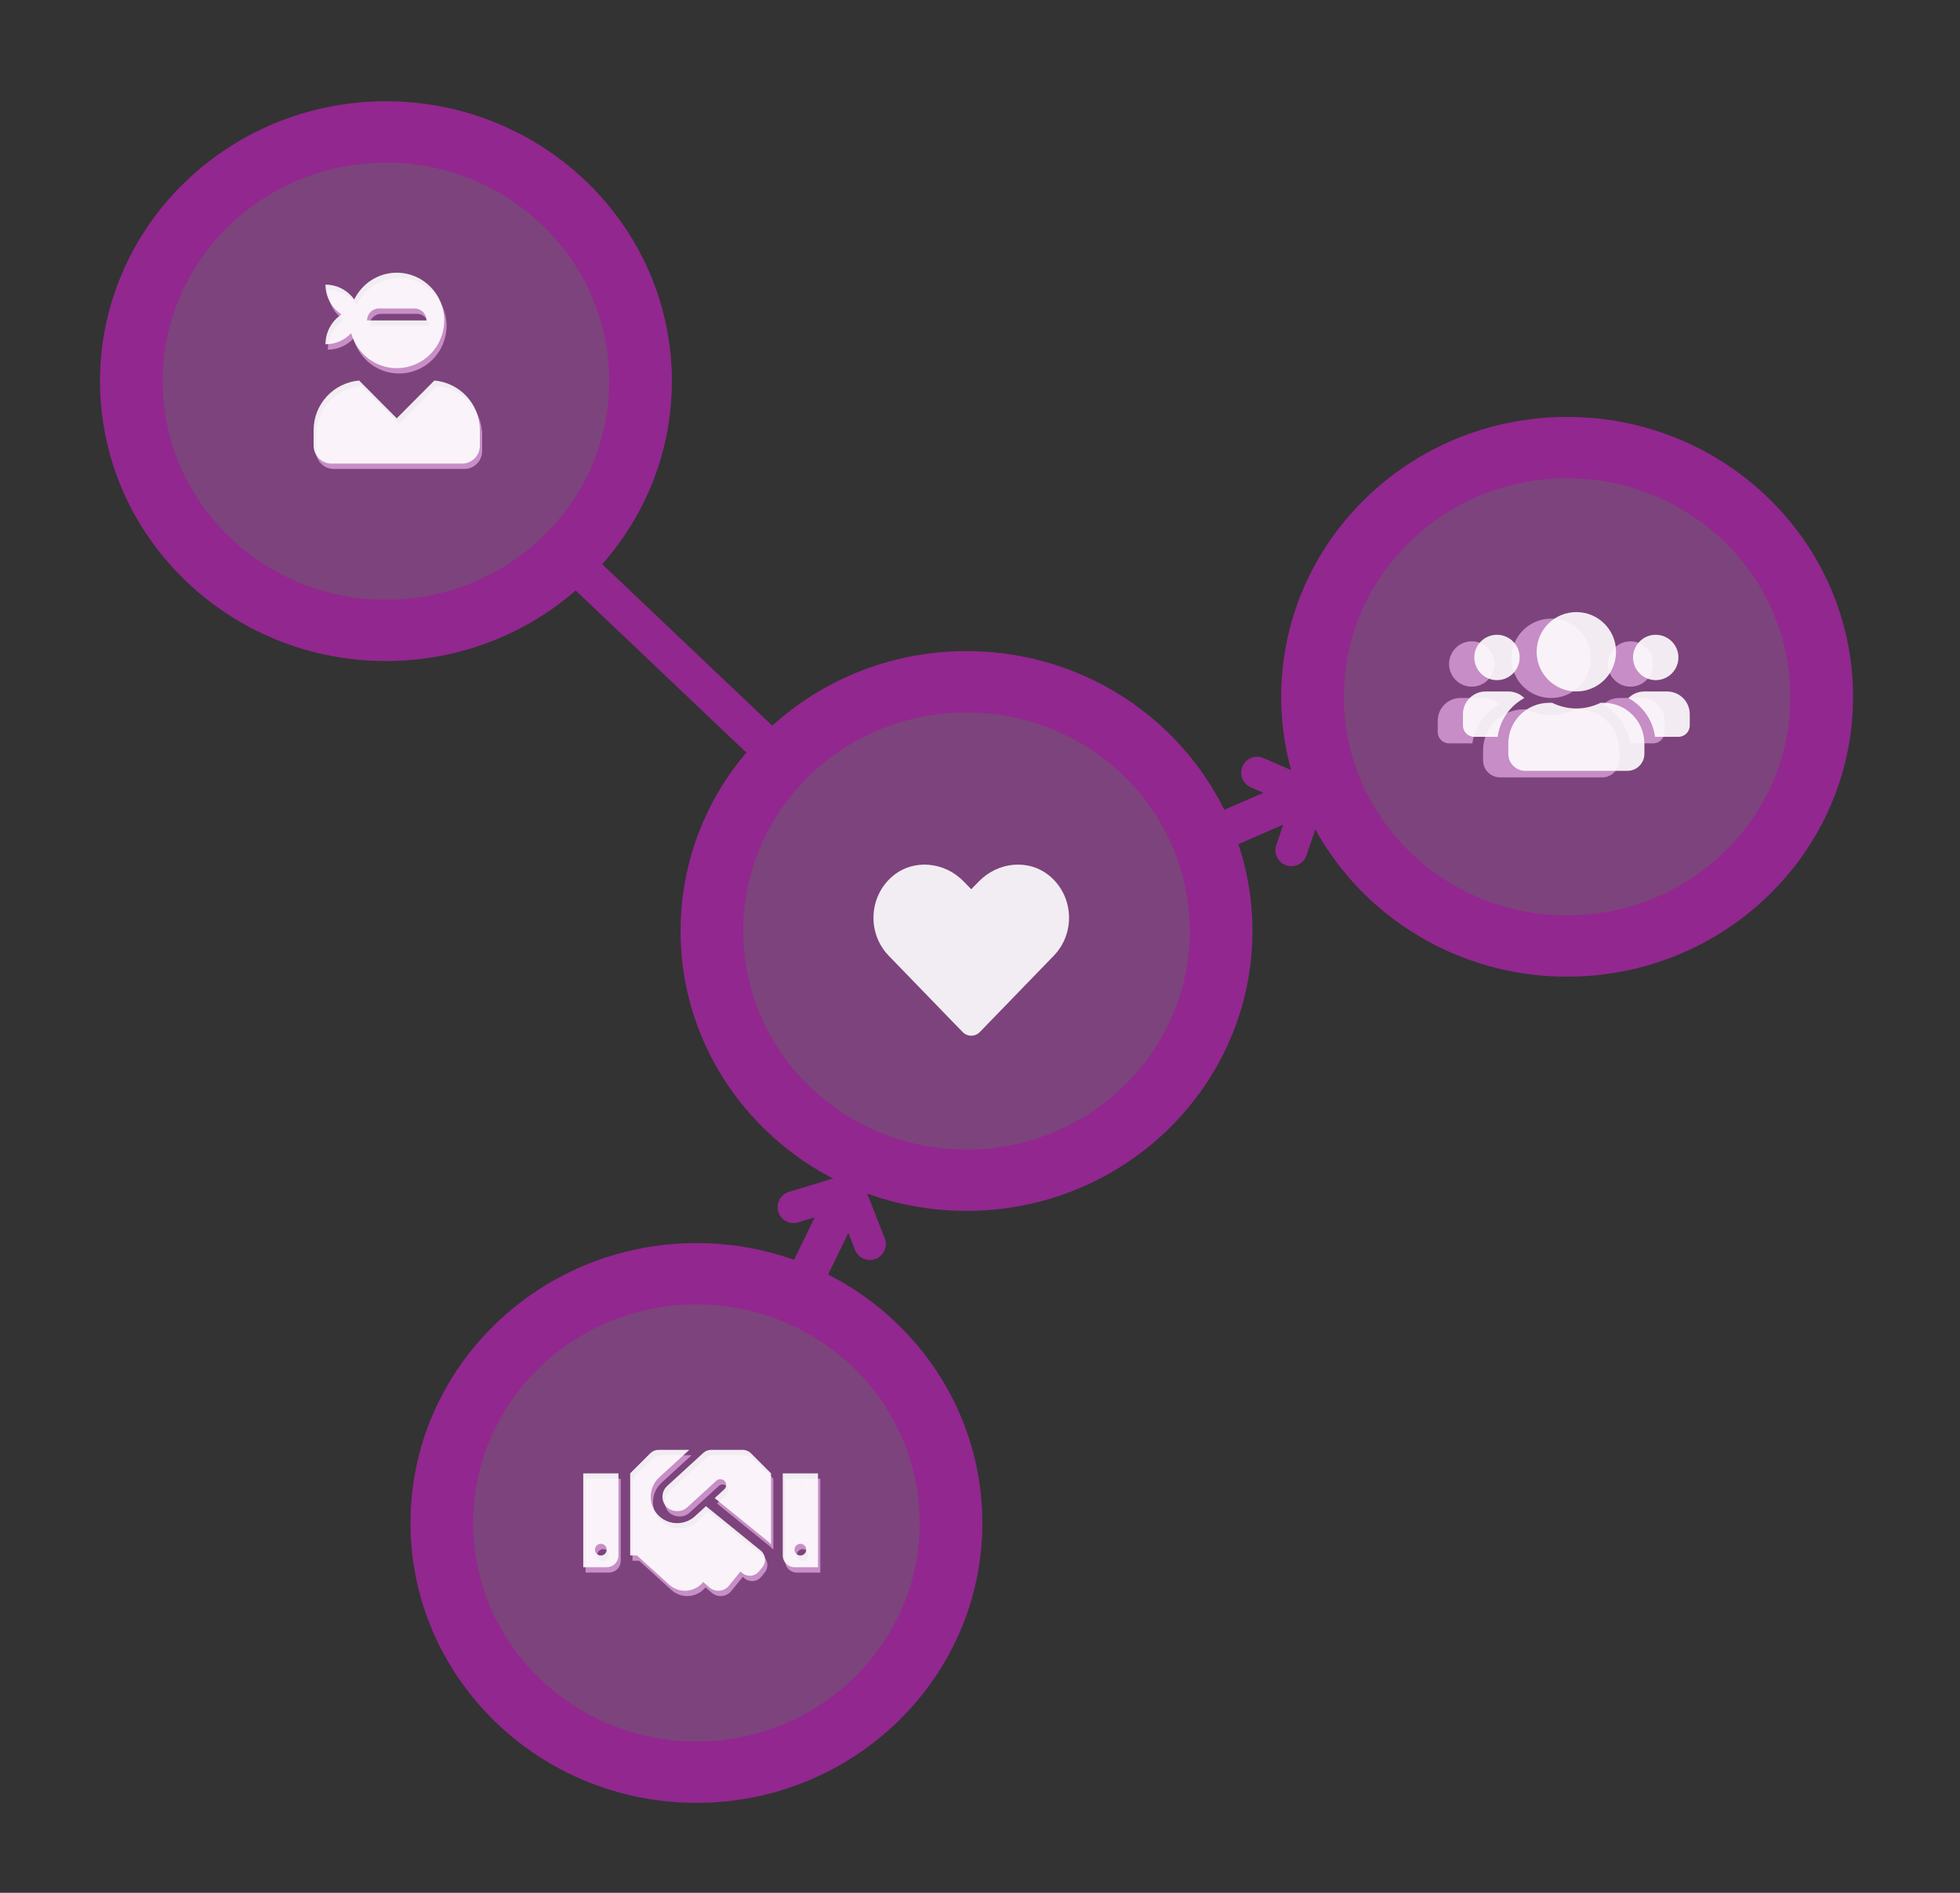 <?xml version="1.0" encoding="UTF-8" standalone="no"?><!DOCTYPE svg PUBLIC "-//W3C//DTD SVG 1.1//EN" "http://www.w3.org/Graphics/SVG/1.1/DTD/svg11.dtd"><svg width="100%" height="100%" viewBox="0 0 1906 1841" version="1.1" xmlns="http://www.w3.org/2000/svg" xmlns:xlink="http://www.w3.org/1999/xlink" xml:space="preserve" xmlns:serif="http://www.serif.com/" style="fill-rule:evenodd;clip-rule:evenodd;stroke-linecap:round;stroke-linejoin:round;stroke-miterlimit:1.5;"><rect x="0" y="0" width="1906" height="1841" fill="#333333" stroke="none"/><rect id="data-breaches" x="0.613" y="0.238" width="1905.25" height="1840.35" style="fill:none;"/><path d="M1222.52,751.548l51.461,22.39l-18.234,53.051" style="fill:none;stroke:#92278f;stroke-width:31px;"/><path d="M771.688,1174.1l53.688,-16.34l20.535,52.203" style="fill:none;stroke:#92278f;stroke-width:31px;"/><g id="Ecosystem"><g opacity="0.896"><path d="M1431.2,667.876c12.166,0 22.057,-9.891 22.057,-22.056c0,-12.166 -9.891,-22.057 -22.057,-22.057c-12.166,0 -22.057,9.891 -22.057,22.057c0,12.165 9.891,22.056 22.057,22.056Zm154.398,0c12.166,0 22.057,-9.891 22.057,-22.056c0,-12.166 -9.891,-22.057 -22.057,-22.057c-12.166,0 -22.057,9.891 -22.057,22.057c0,12.165 9.891,22.056 22.057,22.056Zm11.028,11.029l-22.057,0c-6.065,0 -11.545,2.447 -15.543,6.41c13.889,7.617 23.746,21.368 25.883,37.704l22.746,0c6.1,0 11.028,-4.929 11.028,-11.029l0,-11.028c0,-12.166 -9.891,-22.057 -22.057,-22.057Zm-88.227,0c21.333,0 38.599,-17.267 38.599,-38.6c0,-21.333 -17.266,-38.599 -38.599,-38.599c-21.333,0 -38.6,17.266 -38.6,38.599c0,21.333 17.267,38.6 38.6,38.6Zm26.468,11.028l-2.86,0c-7.169,3.447 -15.13,5.514 -23.608,5.514c-8.478,0 -16.405,-2.067 -23.608,-5.514l-2.86,0c-21.919,0 -39.703,17.784 -39.703,39.703l0,9.925c0,9.133 7.41,16.543 16.543,16.543l99.256,0c9.133,0 16.542,-7.41 16.542,-16.543l0,-9.925c0,-21.919 -17.783,-39.703 -39.702,-39.703Zm-77.095,-4.618c-3.998,-3.963 -9.478,-6.41 -15.544,-6.41l-22.056,0c-12.166,0 -22.057,9.891 -22.057,22.057l0,11.028c0,6.1 4.928,11.029 11.028,11.029l22.712,0c2.171,-16.336 12.028,-30.087 25.917,-37.704Z" style="fill:#fff;fill-rule:nonzero;"/></g><g opacity="0.9"><path d="M724.473,1415.4l-30.64,0c-2.854,0 -5.6,1.07 -7.705,2.996l-35.063,32.103c-0.036,0.036 -0.071,0.107 -0.107,0.143c-5.921,5.564 -5.814,14.446 -0.749,19.975c4.53,4.958 14.054,6.277 20.011,0.963c0.035,-0.036 0.107,-0.036 0.142,-0.072l28.5,-26.11c2.319,-2.104 5.957,-1.962 8.062,0.357c2.14,2.318 1.961,5.921 -0.357,8.061l-9.31,8.525l51.935,42.162c1.035,0.856 1.962,1.783 2.818,2.746l0,-69.02l-19.476,-19.476c-2.104,-2.14 -5.029,-3.353 -8.061,-3.353Zm38.987,22.9l0,79.864c0,6.314 5.101,11.415 11.414,11.415l22.829,0l0,-91.279l-34.243,0Zm17.121,79.864c-3.138,0 -5.707,-2.568 -5.707,-5.707c0,-3.139 2.569,-5.707 5.707,-5.707c3.139,0 5.708,2.568 5.708,5.707c0,3.139 -2.569,5.707 -5.708,5.707Zm-211.164,11.379l22.829,0c6.313,0 11.414,-5.101 11.414,-11.414l0,-79.829l-34.243,0l0,91.243Zm17.122,-22.793c3.138,0 5.707,2.568 5.707,5.707c0,3.139 -2.569,5.707 -5.707,5.707c-3.139,0 -5.708,-2.568 -5.708,-5.707c0,-3.174 2.569,-5.707 5.708,-5.707Zm155.484,6.635l-53.255,-43.232l-10.701,9.809c-10.594,9.667 -26.824,8.739 -36.276,-1.569c-9.595,-10.487 -8.846,-26.717 1.569,-36.276l29.178,-26.717l-29.891,0c-3.032,0 -5.921,1.213 -8.061,3.353l-19.512,19.476l0,79.864l6.528,0l32.281,29.213c9.773,7.955 24.148,6.457 32.103,-3.317l0.071,-0.071l6.385,5.529c5.671,4.637 14.054,3.745 18.655,-1.927l11.2,-13.768l1.926,1.569c4.887,3.96 12.092,3.246 16.052,-1.676l3.388,-4.173c3.995,-4.923 3.246,-12.092 -1.64,-16.087Z" style="fill:#fff;fill-rule:nonzero;"/></g><g opacity="0.9"><path d="M424.647,375.32l-36.588,36.769l-36.588,-36.769c-24.752,2.212 -44.237,22.844 -44.237,48.3l0,15.085c0,9.609 7.758,17.405 17.32,17.405l127.011,0c9.562,0 17.32,-7.796 17.32,-17.405l0,-15.085c0,-25.456 -19.485,-46.088 -44.238,-48.3Zm-105.867,-35.246c9.851,0 18.691,-4.171 24.97,-10.77c5.448,19.545 23.093,33.977 44.309,33.977c25.511,0 46.186,-20.778 46.186,-46.415c0,-25.637 -20.675,-46.414 -46.186,-46.414c-18.185,0 -33.773,10.66 -41.314,26.035c-6.279,-8.702 -16.418,-14.432 -27.965,-14.432c0,12.112 6.17,22.772 15.552,29.009c-9.382,6.237 -15.552,16.898 -15.552,29.01Zm51.96,-34.811l34.639,0c6.387,0 11.547,5.185 11.547,11.603l-57.733,0c0,-6.418 5.16,-11.603 11.547,-11.603Z" style="fill:#fff;fill-rule:nonzero;"/></g><ellipse cx="778.647" cy="1442.77" rx="0.273" ry="3.448" style="fill:#92278f;"/><path d="M780.825,734.165l-228.531,-217.066l-25.02,26.341l228.531,217.066l25.02,-26.341Z" style="fill:#92278f;"/><path d="M1284.83,746.598l-114.503,49.867l14.405,33.076l114.503,-49.867l-14.405,-33.076Z" style="fill:#92278f;"/><path d="M823.738,1119.29l-66.167,136.138l32.408,15.751l66.167,-136.138l-32.408,-15.751Z" style="fill:#92278f;"/><g id="Center"><ellipse id="_-Ellipse-" serif:id="(Ellipse)" cx="937.7" cy="895.191" rx="253.793" ry="254.145" style="fill:#b04fae;fill-opacity:0.592;"/><path id="Center1" serif:id="Center" d="M939.875,633.309c153.459,0 278.048,121.977 278.048,272.218c0,150.242 -124.589,272.219 -278.048,272.219c-153.46,0 -278.049,-121.977 -278.049,-272.219c0,-150.241 124.589,-272.218 278.049,-272.218Zm0,59.642c119.837,0 217.129,95.252 217.129,212.576c0,117.325 -97.292,212.577 -217.129,212.577c-119.838,0 -217.13,-95.252 -217.13,-212.577c0,-117.324 97.292,-212.576 217.13,-212.576Z" style="fill:#92278f;"/></g><g id="Enterprises"><ellipse id="_-Ellipse-1" serif:id="(Ellipse)" cx="675.076" cy="1470.95" rx="253.793" ry="254.145" style="fill:#b04fae;fill-opacity:0.592;"/><path id="Center2" serif:id="Center" d="M677.25,1209.07c153.459,0 278.048,121.977 278.048,272.218c0,150.242 -124.589,272.219 -278.048,272.219c-153.459,0 -278.049,-121.977 -278.049,-272.219c0,-150.241 124.59,-272.218 278.049,-272.218Zm0,59.642c119.837,0 217.129,95.252 217.129,212.576c0,117.325 -97.292,212.577 -217.129,212.577c-119.837,0 -217.13,-95.252 -217.13,-212.577c0,-117.324 97.293,-212.576 217.13,-212.576Z" style="fill:#92278f;"/><g opacity="0.9"><path d="M722.228,1410.18l-30.641,0c-2.853,0 -5.6,1.07 -7.704,2.996l-35.063,32.103c-0.036,0.035 -0.072,0.107 -0.108,0.142c-5.921,5.565 -5.814,14.447 -0.749,19.975c4.53,4.958 14.054,6.278 20.011,0.963c0.036,-0.035 0.107,-0.035 0.143,-0.071l28.5,-26.11c2.318,-2.105 5.957,-1.962 8.061,0.357c2.14,2.318 1.962,5.921 -0.357,8.061l-9.309,8.525l51.935,42.162c1.034,0.856 1.962,1.783 2.818,2.746l0,-69.021l-19.476,-19.475c-2.105,-2.141 -5.029,-3.353 -8.061,-3.353Zm38.987,22.9l0,79.864c0,6.314 5.1,11.414 11.414,11.414l22.828,0l0,-91.278l-34.242,0Zm17.121,79.864c-3.139,0 -5.707,-2.568 -5.707,-5.707c0,-3.139 2.568,-5.707 5.707,-5.707c3.139,0 5.707,2.568 5.707,5.707c0,3.139 -2.568,5.707 -5.707,5.707Zm-211.164,11.379l22.828,0c6.314,0 11.415,-5.101 11.415,-11.415l0,-79.828l-34.243,0l0,91.243Zm17.121,-22.793c3.139,0 5.707,2.568 5.707,5.707c0,3.139 -2.568,5.707 -5.707,5.707c-3.139,0 -5.707,-2.568 -5.707,-5.707c0,-3.175 2.568,-5.707 5.707,-5.707Zm155.484,6.634l-53.255,-43.231l-10.701,9.809c-10.593,9.666 -26.823,8.739 -36.276,-1.57c-9.595,-10.487 -8.846,-26.716 1.57,-36.276l29.178,-26.716l-29.892,0c-3.031,0 -5.921,1.212 -8.061,3.353l-19.511,19.475l0,79.865l6.527,0l32.281,29.213c9.774,7.954 24.149,6.456 32.103,-3.317l0.071,-0.072l6.385,5.529c5.672,4.637 14.054,3.746 18.656,-1.926l11.2,-13.768l1.926,1.569c4.887,3.959 12.092,3.246 16.051,-1.676l3.389,-4.174c3.995,-4.922 3.246,-12.092 -1.641,-16.087Z" style="fill:#fff;fill-rule:nonzero;"/></g></g><g id="Security-researchers" serif:id="Security researchers"><ellipse id="_-Ellipse-2" serif:id="(Ellipse)" cx="373.145" cy="360.391" rx="253.793" ry="254.145" style="fill:#b04fae;fill-opacity:0.592;"/><path id="Center3" serif:id="Center" d="M375.319,98.51c153.46,0 278.049,121.977 278.049,272.218c0,150.242 -124.589,272.218 -278.049,272.218c-153.459,0 -278.048,-121.976 -278.048,-272.218c0,-150.241 124.589,-272.218 278.048,-272.218Zm0,59.642c119.837,0 217.13,95.252 217.13,212.576c0,117.324 -97.293,212.577 -217.13,212.577c-119.837,0 -217.129,-95.253 -217.129,-212.577c0,-117.324 97.292,-212.576 217.129,-212.576Z" style="fill:#92278f;"/><g opacity="0.9"><path d="M422.402,370.107l-36.588,36.77l-36.588,-36.77c-24.753,2.212 -44.238,22.845 -44.238,48.301l0,15.084c0,9.61 7.758,17.406 17.32,17.406l127.012,0c9.562,0 17.32,-7.796 17.32,-17.406l0,-15.084c0,-25.456 -19.485,-46.089 -44.238,-48.301Zm-105.867,-35.246c9.85,0 18.691,-4.17 24.969,-10.769c5.449,19.545 23.093,33.977 44.31,33.977c25.51,0 46.186,-20.778 46.186,-46.415c0,-25.637 -20.676,-46.415 -46.186,-46.415c-18.186,0 -33.774,10.661 -41.315,26.036c-6.278,-8.703 -16.418,-14.432 -27.964,-14.432c0,12.111 6.17,22.772 15.552,29.009c-9.382,6.237 -15.552,16.898 -15.552,29.009Zm51.959,-34.811l34.64,0c6.386,0 11.546,5.186 11.546,11.604l-57.732,0c0,-6.418 5.159,-11.604 11.546,-11.604Z" style="fill:#fff;fill-rule:nonzero;"/></g></g><g id="Individuals"><ellipse id="_-Ellipse-3" serif:id="(Ellipse)" cx="1521.78" cy="667.388" rx="253.793" ry="254.145" style="fill:#b04fae;fill-opacity:0.592;"/><path id="Center4" serif:id="Center" d="M1523.95,405.507c153.46,0 278.049,121.976 278.049,272.218c0,150.241 -124.589,272.218 -278.049,272.218c-153.459,0 -278.048,-121.977 -278.048,-272.218c0,-150.242 124.589,-272.218 278.048,-272.218Zm0,59.641c119.837,0 217.13,95.253 217.13,212.577c0,117.324 -97.293,212.576 -217.13,212.576c-119.837,0 -217.129,-95.252 -217.129,-212.576c0,-117.324 97.292,-212.577 217.129,-212.577Z" style="fill:#92278f;"/><g opacity="0.896"><path d="M1455.72,661.52c12.166,0 22.057,-9.891 22.057,-22.057c0,-12.165 -9.891,-22.056 -22.057,-22.056c-12.165,0 -22.056,9.891 -22.056,22.056c0,12.166 9.891,22.057 22.056,22.057Zm154.398,0c12.166,0 22.057,-9.891 22.057,-22.057c0,-12.165 -9.891,-22.056 -22.057,-22.056c-12.165,0 -22.057,9.891 -22.057,22.056c0,12.166 9.892,22.057 22.057,22.057Zm11.029,11.029l-22.057,0c-6.066,0 -11.545,2.447 -15.543,6.41c13.889,7.617 23.745,21.368 25.882,37.703l22.746,0c6.1,0 11.029,-4.928 11.029,-11.028l0,-11.028c0,-12.166 -9.892,-22.057 -22.057,-22.057Zm-88.228,0c21.333,0 38.6,-17.267 38.6,-38.6c0,-21.333 -17.267,-38.599 -38.6,-38.599c-21.333,0 -38.599,17.266 -38.599,38.599c0,21.333 17.266,38.6 38.599,38.6Zm26.469,11.028l-2.861,0c-7.168,3.447 -15.13,5.514 -23.608,5.514c-8.478,0 -16.404,-2.067 -23.607,-5.514l-2.861,0c-21.919,0 -39.702,17.784 -39.702,39.703l0,9.925c0,9.133 7.41,16.543 16.542,16.543l99.256,0c9.133,0 16.543,-7.41 16.543,-16.543l0,-9.925c0,-21.919 -17.783,-39.703 -39.702,-39.703Zm-77.096,-4.618c-3.998,-3.963 -9.478,-6.41 -15.543,-6.41l-22.057,0c-12.166,0 -22.057,9.891 -22.057,22.057l0,11.028c0,6.1 4.928,11.028 11.029,11.028l22.711,0c2.171,-16.335 12.028,-30.086 25.917,-37.703Z" style="fill:#fff;fill-rule:nonzero;"/></g></g><g opacity="0.9"><clipPath id="_clip1"><rect x="849.407" y="829.072" width="190.17" height="190.17"/></clipPath><g clip-path="url(#_clip1)"><path d="M1021.12,852.323c-20.354,-17.345 -50.625,-14.225 -69.308,5.052l-7.317,7.54l-7.317,-7.54c-18.645,-19.277 -48.953,-22.397 -69.308,-5.052c-23.325,19.909 -24.551,55.64 -3.677,77.22l71.871,74.21c4.643,4.792 12.183,4.792 16.826,0l71.87,-74.21c20.912,-21.58 19.686,-57.311 -3.64,-77.22Z" style="fill:#fff;fill-rule:nonzero;"/></g></g></g></svg>